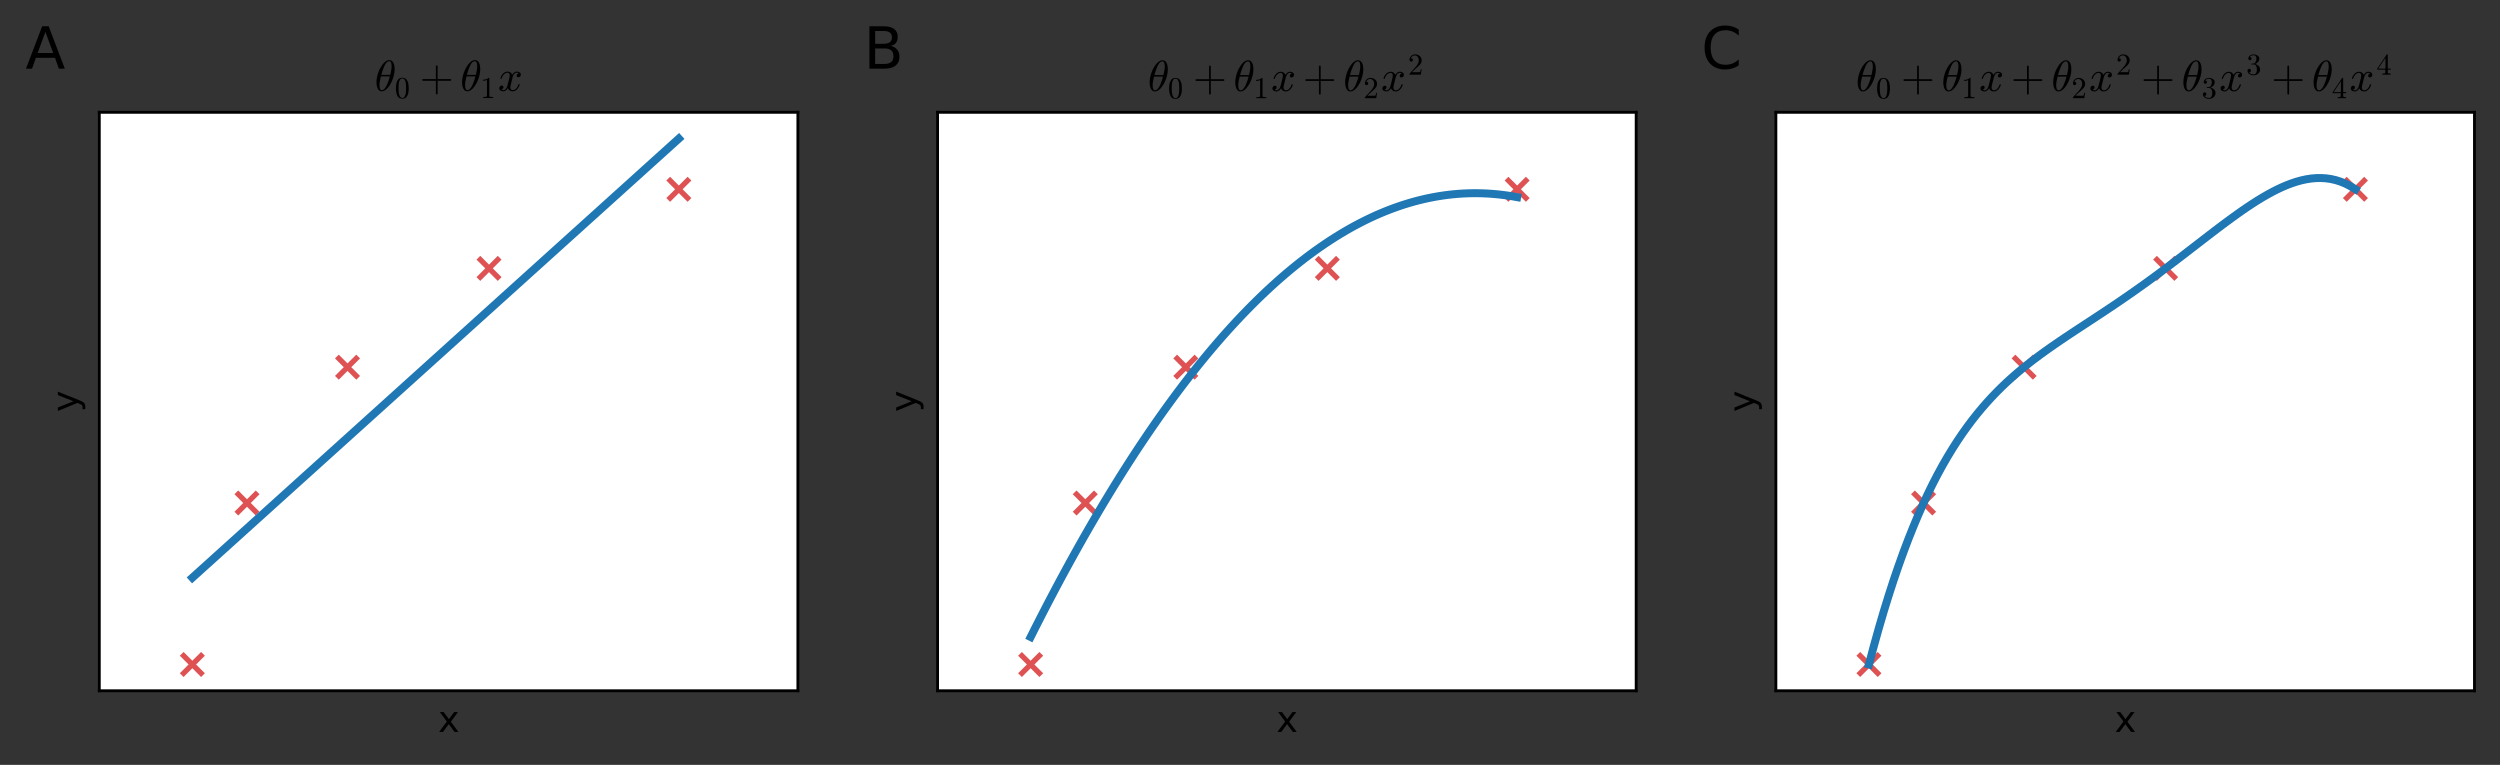 <?xml version="1.0" encoding="utf-8" standalone="no"?>
<!DOCTYPE svg PUBLIC "-//W3C//DTD SVG 1.1//EN"
  "http://www.w3.org/Graphics/SVG/1.1/DTD/svg11.dtd">
<svg height="215.62pt" version="1.1" viewBox="0 0 704.792 215.62" width="704.792pt" xmlns="http://www.w3.org/2000/svg" xmlns:xlink="http://www.w3.org/1999/xlink">
 <rect x="0" y="0" width="704.792" height="215.62" fill="#333333" stroke="none"/>
 <defs>
  <style type="text/css">*{stroke-linecap:butt;stroke-linejoin:round;}</style>
 </defs>
 <g id="figure_1">
  <g id="patch_1">
   <path d="M 0 215.62 
L 704.792 215.62 
L 704.792 0 
L 0 0 
z
" style="fill:none;"/>
  </g>
  <g id="axes_1">
   <g id="patch_2">
    <path d="M 27.992 194.742 
L 224.933 194.742 
L 224.933 31.662 
L 27.992 31.662 
z
" style="fill:#ffffff;"/>
   </g>
   <g id="PathCollection_1">
    <defs>
     <path d="M -3 3 
L 3 -3 
M -3 -3 
L 3 3 
" id="m2938240603" style="stroke:#d62728;stroke-opacity:0.8;stroke-width:1.5;"/>
    </defs>
    <g clip-path="url(#p076d76308c)">
     <use style="fill:#d62728;fill-opacity:0.8;stroke:#d62728;stroke-opacity:0.8;stroke-width:1.5;" x="54.224" xlink:href="#m2938240603" y="187.329"/>
     <use style="fill:#d62728;fill-opacity:0.8;stroke:#d62728;stroke-opacity:0.8;stroke-width:1.5;" x="69.629" xlink:href="#m2938240603" y="141.803"/>
     <use style="fill:#d62728;fill-opacity:0.8;stroke:#d62728;stroke-opacity:0.8;stroke-width:1.5;" x="97.971" xlink:href="#m2938240603" y="103.51"/>
     <use style="fill:#d62728;fill-opacity:0.8;stroke:#d62728;stroke-opacity:0.8;stroke-width:1.5;" x="137.863" xlink:href="#m2938240603" y="75.66"/>
     <use style="fill:#d62728;fill-opacity:0.8;stroke:#d62728;stroke-opacity:0.8;stroke-width:1.5;" x="191.378" xlink:href="#m2938240603" y="53.363"/>
    </g>
   </g>
   <g id="matplotlib.axis_1">
    <g id="text_1">
     <!-- x -->
     <g transform="translate(123.503 206.34)scale(0.1 -0.1)">
      <defs>
       <path d="M 3513 3500 
L 2247 1797 
L 3578 0 
L 2900 0 
L 1881 1375 
L 863 0 
L 184 0 
L 1544 1831 
L 300 3500 
L 978 3500 
L 1906 2253 
L 2834 3500 
L 3513 3500 
z
" id="DejaVuSans-78" transform="scale(0.016)"/>
      </defs>
      <use xlink:href="#DejaVuSans-78"/>
     </g>
    </g>
   </g>
   <g id="matplotlib.axis_2">
    <g id="text_2">
     <!-- y -->
     <g transform="translate(21.912 116.161)rotate(-90)scale(0.1 -0.1)">
      <defs>
       <path d="M 2059 -325 
Q 1816 -950 1584 -1140 
Q 1353 -1331 966 -1331 
L 506 -1331 
L 506 -850 
L 844 -850 
Q 1081 -850 1212 -737 
Q 1344 -625 1503 -206 
L 1606 56 
L 191 3500 
L 800 3500 
L 1894 763 
L 2988 3500 
L 3597 3500 
L 2059 -325 
z
" id="DejaVuSans-79" transform="scale(0.016)"/>
      </defs>
      <use xlink:href="#DejaVuSans-79"/>
     </g>
    </g>
   </g>
   <g id="line2d_1">
    <path clip-path="url(#p076d76308c)" d="M 54.224 162.867 
L 55.61 161.617 
L 56.995 160.366 
L 58.38 159.116 
L 59.766 157.866 
L 61.151 156.615 
L 62.537 155.365 
L 63.922 154.114 
L 65.307 152.864 
L 66.693 151.613 
L 68.078 150.363 
L 69.464 149.113 
L 70.849 147.862 
L 72.234 146.612 
L 73.62 145.361 
L 75.005 144.111 
L 76.391 142.86 
L 77.776 141.61 
L 79.161 140.36 
L 80.547 139.109 
L 81.932 137.859 
L 83.317 136.608 
L 84.703 135.358 
L 86.088 134.107 
L 87.474 132.857 
L 88.859 131.607 
L 90.244 130.356 
L 91.63 129.106 
L 93.015 127.855 
L 94.401 126.605 
L 95.786 125.354 
L 97.171 124.104 
L 98.557 122.854 
L 99.942 121.603 
L 101.328 120.353 
L 102.713 119.102 
L 104.098 117.852 
L 105.484 116.601 
L 106.869 115.351 
L 108.254 114.101 
L 109.64 112.85 
L 111.025 111.6 
L 112.411 110.349 
L 113.796 109.099 
L 115.181 107.848 
L 116.567 106.598 
L 117.952 105.348 
L 119.338 104.097 
L 120.723 102.847 
L 122.108 101.596 
L 123.494 100.346 
L 124.879 99.095 
L 126.265 97.845 
L 127.65 96.595 
L 129.035 95.344 
L 130.421 94.094 
L 131.806 92.843 
L 133.191 91.593 
L 134.577 90.342 
L 135.962 89.092 
L 137.348 87.841 
L 138.733 86.591 
L 140.118 85.341 
L 141.504 84.09 
L 142.889 82.84 
L 144.275 81.589 
L 145.66 80.339 
L 147.045 79.088 
L 148.431 77.838 
L 149.816 76.588 
L 151.202 75.337 
L 152.587 74.087 
L 153.972 72.836 
L 155.358 71.586 
L 156.743 70.335 
L 158.128 69.085 
L 159.514 67.835 
L 160.899 66.584 
L 162.285 65.334 
L 163.67 64.083 
L 165.055 62.833 
L 166.441 61.582 
L 167.826 60.332 
L 169.212 59.082 
L 170.597 57.831 
L 171.982 56.581 
L 173.368 55.33 
L 174.753 54.08 
L 176.139 52.829 
L 177.524 51.579 
L 178.909 50.329 
L 180.295 49.078 
L 181.68 47.828 
L 183.065 46.577 
L 184.451 45.327 
L 185.836 44.076 
L 187.222 42.826 
L 188.607 41.576 
L 189.992 40.325 
L 191.378 39.075 
" style="fill:none;stroke:#1f77b4;stroke-linecap:square;stroke-width:2.25;"/>
   </g>
   <g id="patch_3">
    <path d="M 27.992 194.742 
L 27.992 31.662 
" style="fill:none;stroke:#000000;stroke-linecap:square;stroke-linejoin:miter;stroke-width:0.8;"/>
   </g>
   <g id="patch_4">
    <path d="M 224.933 194.742 
L 224.933 31.662 
" style="fill:none;stroke:#000000;stroke-linecap:square;stroke-linejoin:miter;stroke-width:0.8;"/>
   </g>
   <g id="patch_5">
    <path d="M 27.992 194.742 
L 224.933 194.742 
" style="fill:none;stroke:#000000;stroke-linecap:square;stroke-linejoin:miter;stroke-width:0.8;"/>
   </g>
   <g id="patch_6">
    <path d="M 27.992 31.662 
L 224.933 31.662 
" style="fill:none;stroke:#000000;stroke-linecap:square;stroke-linejoin:miter;stroke-width:0.8;"/>
   </g>
   <g id="text_3">
    <!-- A -->
    <g transform="translate(7.2 19.358)scale(0.16 -0.16)">
     <defs>
      <path d="M 2188 4044 
L 1331 1722 
L 3047 1722 
L 2188 4044 
z
M 1831 4666 
L 2547 4666 
L 4325 0 
L 3669 0 
L 3244 1197 
L 1141 1197 
L 716 0 
L 50 0 
L 1831 4666 
z
" id="DejaVuSans-41" transform="scale(0.016)"/>
     </defs>
     <use xlink:href="#DejaVuSans-41"/>
    </g>
   </g>
   <g id="text_4">
    <!-- $\theta_0+\theta_1x$ -->
    <g transform="translate(105.643 25.662)scale(0.12 -0.12)">
     <defs>
      <path d="M 1031 -72 
Q 741 -72 566 140 
Q 391 353 323 653 
Q 256 953 256 1247 
L 256 1253 
Q 256 1572 317 1915 
Q 378 2259 493 2601 
Q 609 2944 744 3213 
Q 838 3400 986 3631 
Q 1134 3863 1317 4064 
Q 1500 4266 1711 4389 
Q 1922 4513 2138 4513 
L 2144 4513 
Q 2375 4513 2529 4384 
Q 2684 4256 2770 4056 
Q 2856 3856 2890 3628 
Q 2925 3400 2925 3194 
Q 2925 2709 2794 2204 
Q 2663 1700 2431 1228 
Q 2344 1050 2189 809 
Q 2034 569 1861 378 
Q 1688 188 1472 58 
Q 1256 -72 1038 -72 
L 1031 -72 
z
M 1044 97 
Q 1256 97 1451 323 
Q 1647 550 1794 873 
Q 1941 1197 2052 1536 
Q 2163 1875 2216 2113 
L 909 2113 
Q 809 1709 753 1417 
Q 697 1125 697 844 
Q 697 97 1044 97 
z
M 959 2338 
L 2272 2338 
Q 2341 2619 2381 2808 
Q 2422 2997 2450 3206 
Q 2478 3416 2478 3597 
Q 2478 4347 2138 4347 
Q 1731 4347 1436 3692 
Q 1141 3038 959 2338 
z
" id="Cmmi10-b5" transform="scale(0.016)"/>
      <path d="M 1600 -141 
Q 816 -141 533 504 
Q 250 1150 250 2041 
Q 250 2597 351 3087 
Q 453 3578 754 3920 
Q 1056 4263 1600 4263 
Q 2022 4263 2290 4056 
Q 2559 3850 2700 3523 
Q 2841 3197 2892 2823 
Q 2944 2450 2944 2041 
Q 2944 1491 2842 1011 
Q 2741 531 2444 195 
Q 2147 -141 1600 -141 
z
M 1600 25 
Q 1956 25 2131 390 
Q 2306 756 2347 1200 
Q 2388 1644 2388 2144 
Q 2388 2625 2347 3031 
Q 2306 3438 2132 3767 
Q 1959 4097 1600 4097 
Q 1238 4097 1063 3765 
Q 888 3434 847 3029 
Q 806 2625 806 2144 
Q 806 1788 823 1472 
Q 841 1156 916 820 
Q 991 484 1158 254 
Q 1325 25 1600 25 
z
" id="Cmr10-30" transform="scale(0.016)"/>
      <path d="M 481 1472 
Q 428 1472 393 1512 
Q 359 1553 359 1600 
Q 359 1647 393 1687 
Q 428 1728 481 1728 
L 2363 1728 
L 2363 3616 
Q 2363 3666 2400 3698 
Q 2438 3731 2491 3731 
Q 2538 3731 2578 3698 
Q 2619 3666 2619 3616 
L 2619 1728 
L 4500 1728 
Q 4547 1728 4581 1687 
Q 4616 1647 4616 1600 
Q 4616 1553 4581 1512 
Q 4547 1472 4500 1472 
L 2619 1472 
L 2619 -416 
Q 2619 -466 2578 -498 
Q 2538 -531 2491 -531 
Q 2438 -531 2400 -498 
Q 2363 -466 2363 -416 
L 2363 1472 
L 481 1472 
z
" id="Cmr10-2b" transform="scale(0.016)"/>
      <path d="M 594 0 
L 594 225 
Q 1394 225 1394 428 
L 1394 3788 
Q 1063 3628 556 3628 
L 556 3853 
Q 1341 3853 1741 4263 
L 1831 4263 
Q 1853 4263 1873 4245 
Q 1894 4228 1894 4206 
L 1894 428 
Q 1894 225 2694 225 
L 2694 0 
L 594 0 
z
" id="Cmr10-31" transform="scale(0.016)"/>
      <path d="M 500 184 
Q 613 97 819 97 
Q 1019 97 1172 289 
Q 1325 481 1381 709 
L 1672 1844 
Q 1741 2153 1741 2266 
Q 1741 2425 1652 2544 
Q 1563 2663 1403 2663 
Q 1200 2663 1022 2536 
Q 844 2409 722 2214 
Q 600 2019 550 1819 
Q 538 1778 500 1778 
L 422 1778 
Q 372 1778 372 1838 
L 372 1856 
Q 434 2094 584 2320 
Q 734 2547 951 2687 
Q 1169 2828 1416 2828 
Q 1650 2828 1839 2703 
Q 2028 2578 2106 2363 
Q 2216 2559 2386 2693 
Q 2556 2828 2759 2828 
Q 2897 2828 3040 2779 
Q 3184 2731 3275 2631 
Q 3366 2531 3366 2381 
Q 3366 2219 3261 2101 
Q 3156 1984 2994 1984 
Q 2891 1984 2822 2050 
Q 2753 2116 2753 2216 
Q 2753 2350 2845 2451 
Q 2938 2553 3066 2572 
Q 2950 2663 2747 2663 
Q 2541 2663 2389 2472 
Q 2238 2281 2175 2047 
L 1894 916 
Q 1825 659 1825 494 
Q 1825 331 1917 214 
Q 2009 97 2163 97 
Q 2463 97 2698 361 
Q 2934 625 3009 941 
Q 3022 978 3059 978 
L 3138 978 
Q 3163 978 3178 961 
Q 3194 944 3194 922 
Q 3194 916 3188 903 
Q 3097 522 2806 225 
Q 2516 -72 2150 -72 
Q 1916 -72 1727 54 
Q 1538 181 1459 397 
Q 1359 209 1182 68 
Q 1006 -72 806 -72 
Q 669 -72 523 -23 
Q 378 25 287 125 
Q 197 225 197 378 
Q 197 528 301 651 
Q 406 775 563 775 
Q 669 775 741 711 
Q 813 647 813 544 
Q 813 409 723 309 
Q 634 209 500 184 
z
" id="Cmmi10-78" transform="scale(0.016)"/>
     </defs>
     <use transform="translate(0 0.484)" xlink:href="#Cmmi10-b5"/>
     <use transform="translate(46.924 -16.522)scale(0.7)" xlink:href="#Cmr10-30"/>
     <use transform="translate(105.86 0.484)" xlink:href="#Cmr10-2b"/>
     <use transform="translate(201.104 0.484)" xlink:href="#Cmmi10-b5"/>
     <use transform="translate(248.028 -16.522)scale(0.7)" xlink:href="#Cmr10-31"/>
     <use transform="translate(289.405 0.484)" xlink:href="#Cmmi10-78"/>
    </g>
   </g>
  </g>
  <g id="axes_2">
   <g id="patch_7">
    <path d="M 264.321 194.742 
L 461.263 194.742 
L 461.263 31.662 
L 264.321 31.662 
z
" style="fill:#ffffff;"/>
   </g>
   <g id="PathCollection_2">
    <g clip-path="url(#p8b9ae0b58b)">
     <use style="fill:#d62728;fill-opacity:0.8;stroke:#d62728;stroke-opacity:0.8;stroke-width:1.5;" x="290.554" xlink:href="#m2938240603" y="187.329"/>
     <use style="fill:#d62728;fill-opacity:0.8;stroke:#d62728;stroke-opacity:0.8;stroke-width:1.5;" x="305.958" xlink:href="#m2938240603" y="141.803"/>
     <use style="fill:#d62728;fill-opacity:0.8;stroke:#d62728;stroke-opacity:0.8;stroke-width:1.5;" x="334.3" xlink:href="#m2938240603" y="103.51"/>
     <use style="fill:#d62728;fill-opacity:0.8;stroke:#d62728;stroke-opacity:0.8;stroke-width:1.5;" x="374.192" xlink:href="#m2938240603" y="75.66"/>
     <use style="fill:#d62728;fill-opacity:0.8;stroke:#d62728;stroke-opacity:0.8;stroke-width:1.5;" x="427.707" xlink:href="#m2938240603" y="53.363"/>
    </g>
   </g>
   <g id="matplotlib.axis_3">
    <g id="text_5">
     <!-- x -->
     <g transform="translate(359.833 206.34)scale(0.1 -0.1)">
      <use xlink:href="#DejaVuSans-78"/>
     </g>
    </g>
   </g>
   <g id="matplotlib.axis_4">
    <g id="text_6">
     <!-- y -->
     <g transform="translate(258.242 116.161)rotate(-90)scale(0.1 -0.1)">
      <use xlink:href="#DejaVuSans-79"/>
     </g>
    </g>
   </g>
   <g id="line2d_2">
    <path clip-path="url(#p8b9ae0b58b)" d="M 290.554 179.586 
L 291.939 176.835 
L 293.324 174.115 
L 294.71 171.425 
L 296.095 168.765 
L 297.481 166.136 
L 298.866 163.538 
L 300.251 160.97 
L 301.637 158.433 
L 303.022 155.927 
L 304.408 153.451 
L 305.793 151.005 
L 307.178 148.59 
L 308.564 146.206 
L 309.949 143.853 
L 311.335 141.53 
L 312.72 139.237 
L 314.105 136.975 
L 315.491 134.744 
L 316.876 132.543 
L 318.261 130.373 
L 319.647 128.234 
L 321.032 126.125 
L 322.418 124.046 
L 323.803 121.999 
L 325.188 119.981 
L 326.574 117.995 
L 327.959 116.039 
L 329.345 114.113 
L 330.73 112.219 
L 332.115 110.354 
L 333.501 108.521 
L 334.886 106.718 
L 336.272 104.945 
L 337.657 103.203 
L 339.042 101.492 
L 340.428 99.811 
L 341.813 98.161 
L 343.198 96.541 
L 344.584 94.952 
L 345.969 93.394 
L 347.355 91.866 
L 348.74 90.369 
L 350.125 88.902 
L 351.511 87.466 
L 352.896 86.061 
L 354.282 84.686 
L 355.667 83.341 
L 357.052 82.028 
L 358.438 80.744 
L 359.823 79.492 
L 361.209 78.27 
L 362.594 77.078 
L 363.979 75.918 
L 365.365 74.787 
L 366.75 73.688 
L 368.135 72.619 
L 369.521 71.58 
L 370.906 70.572 
L 372.292 69.595 
L 373.677 68.648 
L 375.062 67.732 
L 376.448 66.847 
L 377.833 65.992 
L 379.219 65.167 
L 380.604 64.373 
L 381.989 63.61 
L 383.375 62.878 
L 384.76 62.176 
L 386.146 61.504 
L 387.531 60.863 
L 388.916 60.253 
L 390.302 59.673 
L 391.687 59.124 
L 393.072 58.606 
L 394.458 58.118 
L 395.843 57.66 
L 397.229 57.233 
L 398.614 56.837 
L 399.999 56.472 
L 401.385 56.137 
L 402.77 55.832 
L 404.156 55.558 
L 405.541 55.315 
L 406.926 55.102 
L 408.312 54.92 
L 409.697 54.769 
L 411.083 54.648 
L 412.468 54.557 
L 413.853 54.498 
L 415.239 54.468 
L 416.624 54.47 
L 418.009 54.502 
L 419.395 54.564 
L 420.78 54.658 
L 422.166 54.781 
L 423.551 54.936 
L 424.936 55.12 
L 426.322 55.336 
L 427.707 55.582 
" style="fill:none;stroke:#1f77b4;stroke-linecap:square;stroke-width:2.25;"/>
   </g>
   <g id="patch_8">
    <path d="M 264.321 194.742 
L 264.321 31.662 
" style="fill:none;stroke:#000000;stroke-linecap:square;stroke-linejoin:miter;stroke-width:0.8;"/>
   </g>
   <g id="patch_9">
    <path d="M 461.263 194.742 
L 461.263 31.662 
" style="fill:none;stroke:#000000;stroke-linecap:square;stroke-linejoin:miter;stroke-width:0.8;"/>
   </g>
   <g id="patch_10">
    <path d="M 264.321 194.742 
L 461.263 194.742 
" style="fill:none;stroke:#000000;stroke-linecap:square;stroke-linejoin:miter;stroke-width:0.8;"/>
   </g>
   <g id="patch_11">
    <path d="M 264.321 31.662 
L 461.263 31.662 
" style="fill:none;stroke:#000000;stroke-linecap:square;stroke-linejoin:miter;stroke-width:0.8;"/>
   </g>
   <g id="text_7">
    <!-- B -->
    <g transform="translate(243.497 19.358)scale(0.16 -0.16)">
     <defs>
      <path d="M 1259 2228 
L 1259 519 
L 2272 519 
Q 2781 519 3026 730 
Q 3272 941 3272 1375 
Q 3272 1813 3026 2020 
Q 2781 2228 2272 2228 
L 1259 2228 
z
M 1259 4147 
L 1259 2741 
L 2194 2741 
Q 2656 2741 2882 2914 
Q 3109 3088 3109 3444 
Q 3109 3797 2882 3972 
Q 2656 4147 2194 4147 
L 1259 4147 
z
M 628 4666 
L 2241 4666 
Q 2963 4666 3353 4366 
Q 3744 4066 3744 3513 
Q 3744 3084 3544 2831 
Q 3344 2578 2956 2516 
Q 3422 2416 3680 2098 
Q 3938 1781 3938 1306 
Q 3938 681 3513 340 
Q 3088 0 2303 0 
L 628 0 
L 628 4666 
z
" id="DejaVuSans-42" transform="scale(0.016)"/>
     </defs>
     <use xlink:href="#DejaVuSans-42"/>
    </g>
   </g>
   <g id="text_8">
    <!-- $\theta_0+\theta_1x+\theta_2x^2$ -->
    <g transform="translate(323.612 25.662)scale(0.12 -0.12)">
     <defs>
      <path d="M 319 0 
L 319 172 
Q 319 188 331 206 
L 1325 1306 
Q 1550 1550 1690 1715 
Q 1831 1881 1968 2097 
Q 2106 2313 2186 2536 
Q 2266 2759 2266 3009 
Q 2266 3272 2169 3511 
Q 2072 3750 1880 3894 
Q 1688 4038 1416 4038 
Q 1138 4038 916 3870 
Q 694 3703 603 3438 
Q 628 3444 672 3444 
Q 816 3444 917 3347 
Q 1019 3250 1019 3097 
Q 1019 2950 917 2848 
Q 816 2747 672 2747 
Q 522 2747 420 2851 
Q 319 2956 319 3097 
Q 319 3338 409 3548 
Q 500 3759 670 3923 
Q 841 4088 1055 4175 
Q 1269 4263 1509 4263 
Q 1875 4263 2190 4108 
Q 2506 3953 2690 3670 
Q 2875 3388 2875 3009 
Q 2875 2731 2753 2481 
Q 2631 2231 2440 2026 
Q 2250 1822 1953 1562 
Q 1656 1303 1563 1216 
L 838 519 
L 1453 519 
Q 1906 519 2211 526 
Q 2516 534 2534 550 
Q 2609 631 2688 1141 
L 2875 1141 
L 2694 0 
L 319 0 
z
" id="Cmr10-32" transform="scale(0.016)"/>
     </defs>
     <use transform="translate(0 0.109)" xlink:href="#Cmmi10-b5"/>
     <use transform="translate(46.924 -16.897)scale(0.7)" xlink:href="#Cmr10-30"/>
     <use transform="translate(105.86 0.109)" xlink:href="#Cmr10-2b"/>
     <use transform="translate(201.104 0.109)" xlink:href="#Cmmi10-b5"/>
     <use transform="translate(248.028 -16.897)scale(0.7)" xlink:href="#Cmr10-31"/>
     <use transform="translate(289.405 0.109)" xlink:href="#Cmmi10-78"/>
     <use transform="translate(364.044 0.109)" xlink:href="#Cmr10-2b"/>
     <use transform="translate(459.288 0.109)" xlink:href="#Cmmi10-b5"/>
     <use transform="translate(506.212 -16.897)scale(0.7)" xlink:href="#Cmr10-32"/>
     <use transform="translate(547.589 0.109)" xlink:href="#Cmmi10-78"/>
     <use transform="translate(610.972 38.373)scale(0.7)" xlink:href="#Cmr10-32"/>
    </g>
   </g>
  </g>
  <g id="axes_3">
   <g id="patch_12">
    <path d="M 500.651 194.742 
L 697.592 194.742 
L 697.592 31.662 
L 500.651 31.662 
z
" style="fill:#ffffff;"/>
   </g>
   <g id="PathCollection_3">
    <g clip-path="url(#p49c0a986ba)">
     <use style="fill:#d62728;fill-opacity:0.8;stroke:#d62728;stroke-opacity:0.8;stroke-width:1.5;" x="526.883" xlink:href="#m2938240603" y="187.329"/>
     <use style="fill:#d62728;fill-opacity:0.8;stroke:#d62728;stroke-opacity:0.8;stroke-width:1.5;" x="542.288" xlink:href="#m2938240603" y="141.803"/>
     <use style="fill:#d62728;fill-opacity:0.8;stroke:#d62728;stroke-opacity:0.8;stroke-width:1.5;" x="570.63" xlink:href="#m2938240603" y="103.51"/>
     <use style="fill:#d62728;fill-opacity:0.8;stroke:#d62728;stroke-opacity:0.8;stroke-width:1.5;" x="610.522" xlink:href="#m2938240603" y="75.66"/>
     <use style="fill:#d62728;fill-opacity:0.8;stroke:#d62728;stroke-opacity:0.8;stroke-width:1.5;" x="664.037" xlink:href="#m2938240603" y="53.363"/>
    </g>
   </g>
   <g id="matplotlib.axis_5">
    <g id="text_9">
     <!-- x -->
     <g transform="translate(596.162 206.34)scale(0.1 -0.1)">
      <use xlink:href="#DejaVuSans-78"/>
     </g>
    </g>
   </g>
   <g id="matplotlib.axis_6">
    <g id="text_10">
     <!-- y -->
     <g transform="translate(494.571 116.161)rotate(-90)scale(0.1 -0.1)">
      <use xlink:href="#DejaVuSans-79"/>
     </g>
    </g>
   </g>
   <g id="line2d_3">
    <path clip-path="url(#p49c0a986ba)" d="M 526.883 187.329 
L 528.269 182.123 
L 529.654 177.164 
L 531.039 172.442 
L 532.425 167.95 
L 533.81 163.677 
L 535.195 159.614 
L 536.581 155.754 
L 537.966 152.088 
L 539.352 148.606 
L 540.737 145.302 
L 542.122 142.166 
L 543.508 139.192 
L 544.893 136.371 
L 546.279 133.696 
L 547.664 131.16 
L 549.049 128.756 
L 550.435 126.476 
L 551.82 124.314 
L 553.206 122.264 
L 554.591 120.318 
L 555.976 118.47 
L 557.362 116.715 
L 558.747 115.047 
L 560.132 113.46 
L 561.518 111.947 
L 562.903 110.505 
L 564.289 109.127 
L 565.674 107.809 
L 567.059 106.546 
L 568.445 105.333 
L 569.83 104.165 
L 571.216 103.038 
L 572.601 101.948 
L 573.986 100.892 
L 575.372 99.864 
L 576.757 98.862 
L 578.143 97.882 
L 579.528 96.921 
L 580.913 95.976 
L 582.299 95.043 
L 583.684 94.12 
L 585.069 93.204 
L 586.455 92.294 
L 587.84 91.386 
L 589.226 90.478 
L 590.611 89.569 
L 591.996 88.657 
L 593.382 87.74 
L 594.767 86.817 
L 596.153 85.887 
L 597.538 84.949 
L 598.923 84.001 
L 600.309 83.044 
L 601.694 82.076 
L 603.08 81.098 
L 604.465 80.109 
L 605.85 79.109 
L 607.236 78.098 
L 608.621 77.077 
L 610.006 76.046 
L 611.392 75.006 
L 612.777 73.957 
L 614.163 72.902 
L 615.548 71.841 
L 616.933 70.775 
L 618.319 69.706 
L 619.704 68.636 
L 621.09 67.567 
L 622.475 66.501 
L 623.86 65.44 
L 625.246 64.386 
L 626.631 63.342 
L 628.017 62.312 
L 629.402 61.297 
L 630.787 60.302 
L 632.173 59.328 
L 633.558 58.381 
L 634.943 57.464 
L 636.329 56.579 
L 637.714 55.732 
L 639.1 54.927 
L 640.485 54.168 
L 641.87 53.459 
L 643.256 52.805 
L 644.641 52.212 
L 646.027 51.683 
L 647.412 51.225 
L 648.797 50.843 
L 650.183 50.542 
L 651.568 50.329 
L 652.954 50.208 
L 654.339 50.187 
L 655.724 50.271 
L 657.11 50.466 
L 658.495 50.781 
L 659.88 51.221 
L 661.266 51.793 
L 662.651 52.504 
L 664.037 53.363 
" style="fill:none;stroke:#1f77b4;stroke-linecap:square;stroke-width:2.25;"/>
   </g>
   <g id="patch_13">
    <path d="M 500.651 194.742 
L 500.651 31.662 
" style="fill:none;stroke:#000000;stroke-linecap:square;stroke-linejoin:miter;stroke-width:0.8;"/>
   </g>
   <g id="patch_14">
    <path d="M 697.592 194.742 
L 697.592 31.662 
" style="fill:none;stroke:#000000;stroke-linecap:square;stroke-linejoin:miter;stroke-width:0.8;"/>
   </g>
   <g id="patch_15">
    <path d="M 500.651 194.742 
L 697.592 194.742 
" style="fill:none;stroke:#000000;stroke-linecap:square;stroke-linejoin:miter;stroke-width:0.8;"/>
   </g>
   <g id="patch_16">
    <path d="M 500.651 31.662 
L 697.592 31.662 
" style="fill:none;stroke:#000000;stroke-linecap:square;stroke-linejoin:miter;stroke-width:0.8;"/>
   </g>
   <g id="text_11">
    <!-- C -->
    <g transform="translate(479.631 19.358)scale(0.16 -0.16)">
     <defs>
      <path d="M 4122 4306 
L 4122 3641 
Q 3803 3938 3442 4084 
Q 3081 4231 2675 4231 
Q 1875 4231 1450 3742 
Q 1025 3253 1025 2328 
Q 1025 1406 1450 917 
Q 1875 428 2675 428 
Q 3081 428 3442 575 
Q 3803 722 4122 1019 
L 4122 359 
Q 3791 134 3420 21 
Q 3050 -91 2638 -91 
Q 1578 -91 968 557 
Q 359 1206 359 2328 
Q 359 3453 968 4101 
Q 1578 4750 2638 4750 
Q 3056 4750 3426 4639 
Q 3797 4528 4122 4306 
z
" id="DejaVuSans-43" transform="scale(0.016)"/>
     </defs>
     <use xlink:href="#DejaVuSans-43"/>
    </g>
   </g>
   <g id="text_12">
    <!-- $\theta_0+\theta_1x+\theta_2x^2+\theta_3x^3+\theta_4x^4$ -->
    <g transform="translate(523.221 25.662)scale(0.12 -0.12)">
     <defs>
      <path d="M 609 494 
Q 759 275 1012 169 
Q 1266 63 1556 63 
Q 1928 63 2084 380 
Q 2241 697 2241 1100 
Q 2241 1281 2208 1462 
Q 2175 1644 2097 1800 
Q 2019 1956 1883 2050 
Q 1747 2144 1550 2144 
L 1125 2144 
Q 1069 2144 1069 2203 
L 1069 2259 
Q 1069 2309 1125 2309 
L 1478 2338 
Q 1703 2338 1851 2506 
Q 2000 2675 2069 2917 
Q 2138 3159 2138 3378 
Q 2138 3684 1994 3881 
Q 1850 4078 1556 4078 
Q 1313 4078 1091 3986 
Q 869 3894 738 3706 
Q 750 3709 759 3711 
Q 769 3713 781 3713 
Q 925 3713 1022 3613 
Q 1119 3513 1119 3372 
Q 1119 3234 1022 3134 
Q 925 3034 781 3034 
Q 641 3034 541 3134 
Q 441 3234 441 3372 
Q 441 3647 606 3850 
Q 772 4053 1033 4158 
Q 1294 4263 1556 4263 
Q 1750 4263 1965 4205 
Q 2181 4147 2356 4039 
Q 2531 3931 2642 3762 
Q 2753 3594 2753 3378 
Q 2753 3109 2633 2881 
Q 2513 2653 2303 2487 
Q 2094 2322 1844 2241 
Q 2122 2188 2372 2031 
Q 2622 1875 2773 1631 
Q 2925 1388 2925 1106 
Q 2925 753 2731 467 
Q 2538 181 2222 20 
Q 1906 -141 1556 -141 
Q 1256 -141 954 -26 
Q 653 88 461 316 
Q 269 544 269 863 
Q 269 1022 375 1128 
Q 481 1234 641 1234 
Q 744 1234 830 1186 
Q 916 1138 964 1050 
Q 1013 963 1013 863 
Q 1013 706 903 600 
Q 794 494 641 494 
L 609 494 
z
" id="Cmr10-33" transform="scale(0.016)"/>
      <path d="M 178 1056 
L 178 1281 
L 2156 4231 
Q 2178 4263 2222 4263 
L 2316 4263 
Q 2388 4263 2388 4191 
L 2388 1281 
L 3016 1281 
L 3016 1056 
L 2388 1056 
L 2388 428 
Q 2388 297 2575 261 
Q 2763 225 3009 225 
L 3009 0 
L 1247 0 
L 1247 225 
Q 1494 225 1681 261 
Q 1869 297 1869 428 
L 1869 1056 
L 178 1056 
z
M 391 1281 
L 1906 1281 
L 1906 3547 
L 391 1281 
z
" id="Cmr10-34" transform="scale(0.016)"/>
     </defs>
     <use transform="translate(0 0.109)" xlink:href="#Cmmi10-b5"/>
     <use transform="translate(46.924 -16.897)scale(0.7)" xlink:href="#Cmr10-30"/>
     <use transform="translate(105.86 0.109)" xlink:href="#Cmr10-2b"/>
     <use transform="translate(201.104 0.109)" xlink:href="#Cmmi10-b5"/>
     <use transform="translate(248.028 -16.897)scale(0.7)" xlink:href="#Cmr10-31"/>
     <use transform="translate(289.405 0.109)" xlink:href="#Cmmi10-78"/>
     <use transform="translate(364.044 0.109)" xlink:href="#Cmr10-2b"/>
     <use transform="translate(459.288 0.109)" xlink:href="#Cmmi10-b5"/>
     <use transform="translate(506.212 -16.897)scale(0.7)" xlink:href="#Cmr10-32"/>
     <use transform="translate(547.589 0.109)" xlink:href="#Cmmi10-78"/>
     <use transform="translate(610.972 38.373)scale(0.7)" xlink:href="#Cmr10-32"/>
     <use transform="translate(669.908 0.109)" xlink:href="#Cmr10-2b"/>
     <use transform="translate(765.153 0.109)" xlink:href="#Cmmi10-b5"/>
     <use transform="translate(812.076 -16.897)scale(0.7)" xlink:href="#Cmr10-33"/>
     <use transform="translate(853.454 0.109)" xlink:href="#Cmmi10-78"/>
     <use transform="translate(916.837 38.373)scale(0.7)" xlink:href="#Cmr10-33"/>
     <use transform="translate(975.773 0.109)" xlink:href="#Cmr10-2b"/>
     <use transform="translate(1071.017 0.109)" xlink:href="#Cmmi10-b5"/>
     <use transform="translate(1117.941 -16.897)scale(0.7)" xlink:href="#Cmr10-34"/>
     <use transform="translate(1159.318 0.109)" xlink:href="#Cmmi10-78"/>
     <use transform="translate(1222.702 38.373)scale(0.7)" xlink:href="#Cmr10-34"/>
    </g>
   </g>
  </g>
 </g>
 <defs>
  <clipPath id="p076d76308c">
   <rect height="163.08" width="196.941" x="27.992" y="31.662"/>
  </clipPath>
  <clipPath id="p8b9ae0b58b">
   <rect height="163.08" width="196.941" x="264.321" y="31.662"/>
  </clipPath>
  <clipPath id="p49c0a986ba">
   <rect height="163.08" width="196.941" x="500.651" y="31.662"/>
  </clipPath>
 </defs>
</svg>
